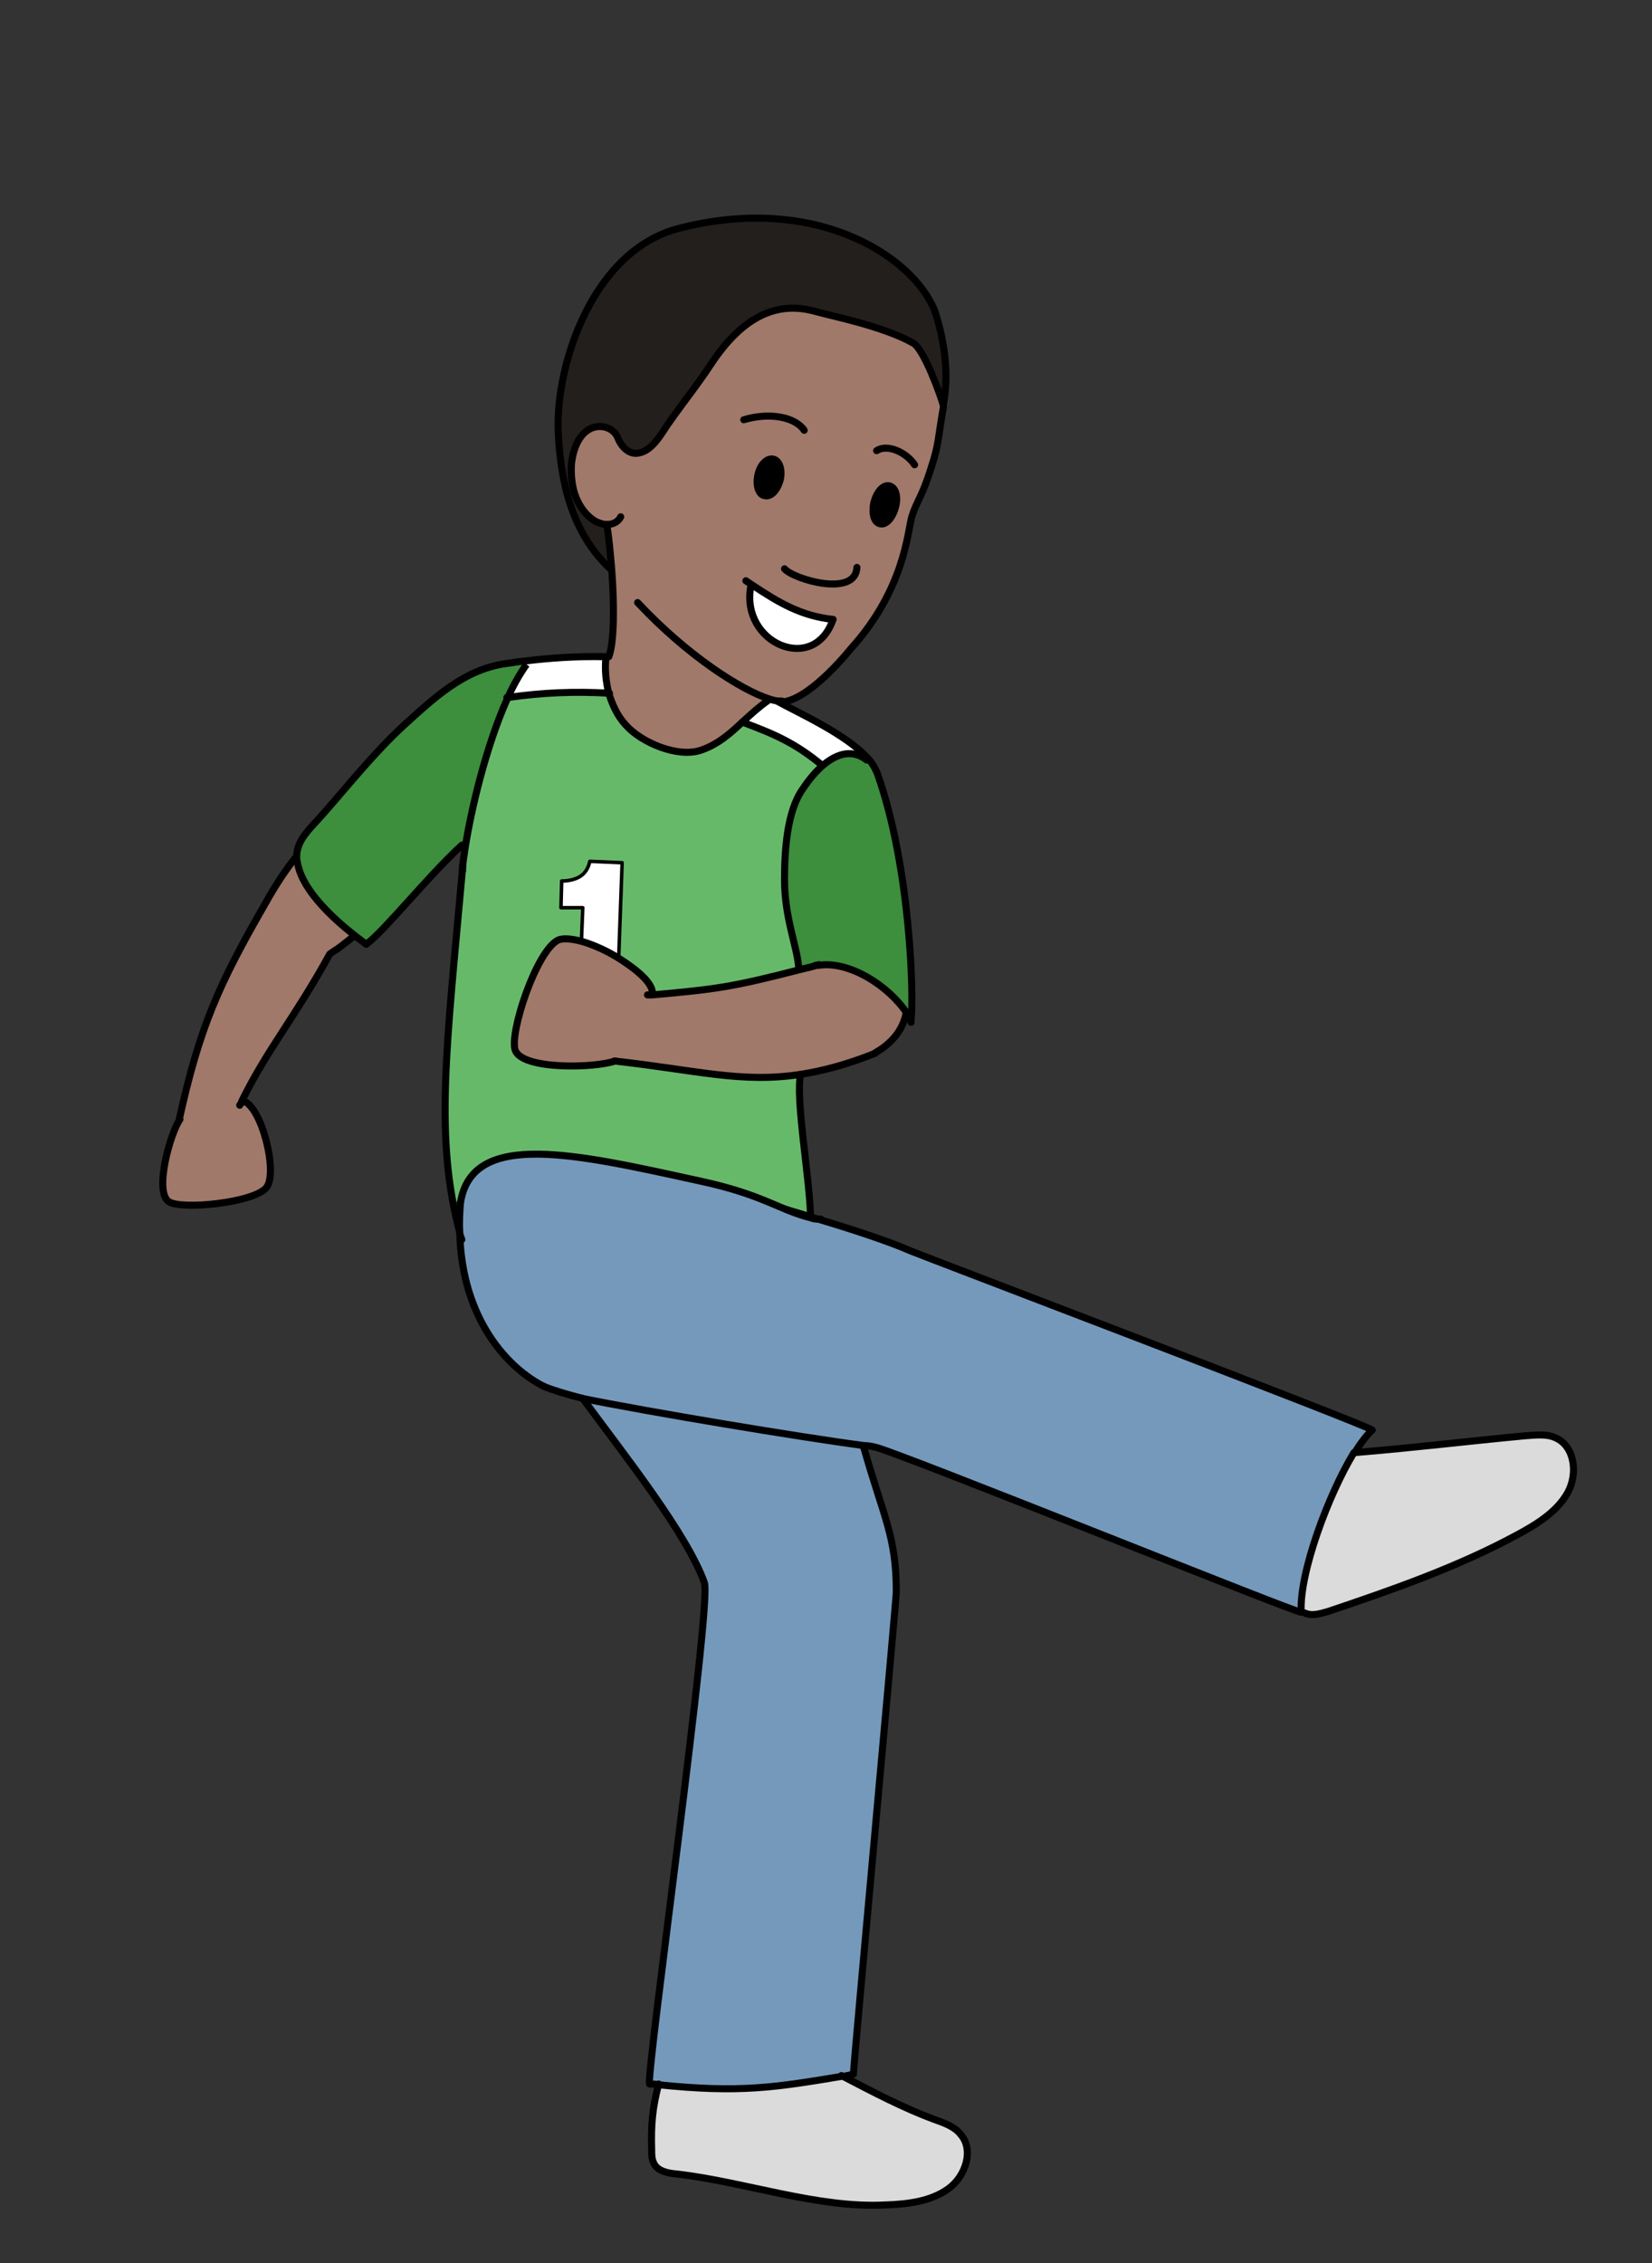 <?xml version="1.0" encoding="UTF-8"?><svg id="latinAmerica" xmlns="http://www.w3.org/2000/svg" width="235" height="321.9" viewBox="0 0 235 321.9"><rect x="0" y="0" width="235" height="321.9" fill="#333333" stroke="none"/><defs><style>.cls-1,.cls-2{stroke-linecap:round;stroke-linejoin:round;}.cls-1,.cls-2,.cls-3{fill:none;stroke:#000;}.cls-2{stroke-width:.5px;}.cls-3{stroke-miterlimit:10;}.cls-4,.cls-5,.cls-6,.cls-7,.cls-8,.cls-9,.cls-10,.cls-11{stroke-width:0px;}.cls-5{fill:#7599bb;}.cls-6{fill:#3d8e3d;}.cls-7{fill:#231f1d;}.cls-8{fill:#dbdbdb;}.cls-9{fill:#a0796a;}.cls-10{fill:#fff;}.cls-11{fill:#67b96a;}</style></defs><path class="cls-8" d="M221.4,204.4c2.8,1.2,3.3,5.1,1.7,7.8-1.5,2.7-4.4,4.5-7.2,6-8.6,4.5-17.8,7.7-26.9,10.9-1.1.4-2.3.7-3.3.2h-.4c-.3-5.7,3.9-16.9,7.5-22.8h0c8.5-.8,15.8-1.7,24.3-2.4,1.5-.1,3-.2,4.3.3Z"/><path class="cls-5" d="M65.4,175.3c0-1.4,0-2.8.1-4.3,1.6-10.5,16.5-7,34.2-3.1,8.8,1.9,11.2,4.2,15.6,5.2.3,0,.7.1,1,.2,4.4,1.4,10.2,3.2,13.1,4.5,1.4.6,66.1,25.2,65.7,25.5-.7.7-1.6,1.8-2.5,3.2h0c-3.7,5.9-7.8,17.1-7.5,22.7,0,.3-58.7-23.3-60.7-23.5-.5,0-1-.1-1.5-.2-9.1-1.2-30.7-4.8-40-6.7-2.4-.6-4.3-1.2-5.5-1.7-5-2.5-11.7-9.4-12-21.9Z"/><path class="cls-8" d="M136.7,303.5c2,2.3.8,6-1.7,7.8-2.5,1.8-5.9,2.2-9,2.3-9.7.4-20.1-3.4-29.6-4.4-1.1-.1-2.4-.3-3.1-1.2-.5-.6-.5-1.5-.5-2.3,0-3.5.2-5.9,1-9.3,11.6,1.2,16.6.4,26.2-1.2,4.5,2.3,8.7,4.6,13.1,6.2,1.4.5,2.8,1.1,3.8,2.1Z"/><path class="cls-7" d="M133.3,44.8c.7,2.4,2,7.4,1,12.6,0,.1,0,.3,0,.4h-.1c-.4-1.6-2.8-8.1-4.3-8.9-4.3-2.4-11.8-3.9-13.9-4.5-5.3-1.5-10.2.5-14.8,7.4-2.2,3.3-4.9,6.6-7.1,10-.7,1.2-1.7,2.3-3.1,2.7-1.3.4-2.5-.8-3.1-2.1-.7-1.7-2.9-2.1-4.3-1.1-1.4,1-2.1,2.9-2.3,4.7-.1,1.3,0,2.6.3,3.8l-.8.2c-.7-2.8-1-5.8-1.2-8.9-.4-9.3,4.8-25.4,17.1-28.6,20.4-5.3,34.4,4.8,36.7,12.4Z"/><path class="cls-9" d="M86.3,74.6c-.5,0-1-.2-1.5-.4-1.6-.9-2.7-2.6-3.2-4.5-.3-1.2-.4-2.6-.3-3.8.2-1.8.9-3.8,2.3-4.7,1.4-1,3.6-.6,4.3,1.1.5,1.3,1.7,2.5,3.1,2.1,1.3-.3,2.3-1.5,3.1-2.7,2.2-3.4,4.9-6.6,7.1-10,4.6-6.9,9.5-8.9,14.8-7.4,2.1.6,9.7,2.1,13.9,4.5,1.5.8,3.9,7.4,4.3,8.9h.1c-.8,4.5-.7,5.2-1.7,8.6-1.4,4.5-2,4.6-2.8,7.1-.6,2.1-1,10.3-8.7,18.8,0,0-5.4,6.8-9.4,7.5h-.8s0,0-.1,0c-.4,0-.8-.1-1.4-.3v.2c-1.4.9-2.6,2-3.8,3.1-1.7,1.6-3.5,3.2-5.9,4-3.2,1.1-8.4-1.1-10.7-3.6-1.1-1.3-1.9-2.8-2.4-4.5-.5-1.6-.6-3.4-.4-5.1h0c0-.1.1-.1.2-.1h.3c.8-2,.8-7.6.4-12.6-.2-2.4-.4-4.6-.7-6.2h0ZM106.9,83.1l-.2.3c-1.5,8.1,9,12.6,11.7,4.7-4.5-.5-7.6-2.3-11.5-4.9ZM127.3,72.1c.4-1.5,0-2.8-.9-3s-1.8.9-2.2,2.4,0,2.8.9,3,1.8-.9,2.2-2.4ZM111,68.3c.3-1.4-.1-2.7-1-2.9-.9-.2-1.9.8-2.2,2.3-.3,1.4.1,2.8,1,2.9.9.2,1.8-.8,2.2-2.3Z"/><path class="cls-6" d="M116.5,137.2c-1,.3-1.8.5-2.7.7v-.5c-.5-3.1-2-7.1-2.1-12.3,0-3.9.3-9.7,2.6-12.9,1-1.4,2-2.5,2.8-3.3,2.8-2.4,4.9-1.9,6.3-.8l.2-.2c.6.7,1.1,1.4,1.4,2.2,4.8,13.5,5.2,32.2,4.8,35-.2-.4-.4-.7-.6-1.1-2.6-3.9-8.2-7.5-12.6-6.8Z"/><path class="cls-9" d="M82.7,134c1.7.5,3.7,1.4,5.4,2.5,2.5,1.5,4.5,3.4,4.6,4.8v.2c9-.8,11.4-1,21-3.6.8-.2,1.7-.5,2.7-.7,4.4-.7,10,2.9,12.6,6.8h-.1c-.7,3.6-3.5,5.1-4.5,5.8-4,1.6-7.4,2.5-10.6,3-8.4,1.3-14.8-.6-26.5-1.9-2.8,1-13.1,1.3-14.2-1.5-.9-2.4,3-14.2,6.1-15.7.7-.4,2-.2,3.4.2Z"/><path class="cls-5" d="M122.9,205.5c2.9,10.3,4.7,12.8,4.7,20.8,0,1.2-6.1,67.4-6.1,68.6-.6,0-1.1.2-1.6.3-9.6,1.7-14.6,2.5-26.2,1.2-.4,0-.8,0-1.2-.1-.5-1.4,8.9-68.2,7.8-71.3-2.6-7-11.5-18.3-17.3-26.2,9.3,1.9,30.9,5.5,40,6.7Z"/><path class="cls-4" d="M126.4,69.1c.8.2,1.3,1.5.9,3-.3,1.5-1.3,2.6-2.2,2.4s-1.2-1.5-.9-3,1.3-2.6,2.2-2.4Z"/><path class="cls-10" d="M123.5,108l-.2.2c-1.4-1.1-3.5-1.6-6.3.8h-.1c-3.7-3.2-6.5-4.5-11.3-6.2,1.2-1.1,2.4-2.2,3.7-3.1v-.2c.6.2,1.1.3,1.5.3v.3c2.9,1.6,9.6,4.6,12.7,8Z"/><path class="cls-11" d="M65.8,123.5c0-.7.2-1.8.4-3.2.8-5.1,2.9-14.2,6-21.1,4.8-.7,9.6-.9,14.4-.6h0c.5,1.6,1.2,3.2,2.4,4.5,2.3,2.6,7.5,4.7,10.7,3.6,2.4-.8,4.2-2.4,5.9-4,4.8,1.8,7.5,3,11.3,6.1h.1c-.9.9-1.8,2-2.8,3.4-2.3,3.2-2.6,9-2.6,12.9,0,5.3,1.7,9.3,2,12.3v.5c-9.5,2.5-11.9,2.8-20.9,3.6v-.2c0-1.4-2.1-3.2-4.6-4.8l.5-13.8-4.6-.2c-.3,1-.7,1.7-1.3,2.1-.6.4-1.5.7-2.7.7v3.7c-.1,0,2.9.1,2.9.1l-.2,4.9c-1.5-.4-2.7-.5-3.4-.2-3.1,1.5-7,13.3-6.1,15.7,1.1,2.8,11.4,2.5,14.2,1.5,11.6,1.3,18.1,3.2,26.5,1.9-.8,3.2,1.3,14.9,1.4,20.2h0c-4.4-1-6.8-3.2-15.6-5.1-17.8-3.9-32.6-7.4-34.2,3.1-.1,1.5-.2,2.9-.1,4.3-3.6-13.6-1.9-26,.4-51.8h0Z"/><path class="cls-10" d="M118.5,88.1c-2.7,7.9-13.2,3.4-11.7-4.7l.2-.3c4,2.7,7,4.5,11.5,4.9Z"/><path class="cls-4" d="M110,65.4c.9.2,1.3,1.5,1,2.9-.3,1.5-1.3,2.5-2.2,2.3-.9-.2-1.3-1.5-1-2.9.3-1.4,1.3-2.5,2.2-2.3Z"/><path class="cls-10" d="M88.7,122.6l-.5,13.8c-1.7-1.1-3.7-2-5.4-2.5l.2-4.9h-3.1c0-.1.1-3.8.1-3.8,1.2,0,2.1-.3,2.7-.7.6-.4,1.1-1.1,1.3-2.1l4.6.2Z"/><path class="cls-7" d="M87.1,80.8h-.1c-3.3-3.1-5.1-6.8-6.2-10.9l.8-.2c.5,1.9,1.6,3.6,3.2,4.5.5.2,1,.4,1.5.4h0c.3,1.6.5,3.8.7,6.2Z"/><path class="cls-10" d="M86.6,98.6h0c-4.8-.3-9.6,0-14.4.6.8-1.8,1.7-3.4,2.7-4.8v-.4c3.2-.4,7.2-.7,11.3-.6h0c-.2,1.8,0,3.6.4,5.2Z"/><path class="cls-6" d="M72.2,99.2c-3.1,6.9-5.2,16-6,21.1h-.5c-5,4.5-10.9,12-13.6,14h0c-.5-.4-1.1-.8-1.7-1.3-3.2-2.5-7.2-6.3-8-9.9-.1-.4-.2-.8-.2-1.2,0-2.5,1.9-4,3.9-6.3,3.6-4.1,7.2-8.6,11.2-12.3,4.4-4,8.6-8,14.5-8.9.9-.1,1.8-.3,3-.4v.4c-.9,1.4-1.8,3-2.6,4.8Z"/><path class="cls-9" d="M34.5,156.6h.1c2.6.7,5,10.2,3.3,12.3-1.8,2.2-12.2,3.2-13.9,2-2.1-1.4.2-9.7,1.6-11.7,2.9-13.1,5.6-19.2,12.3-30.8,1.5-2.6,2.9-4.9,4.3-6.5h.1c0,.4,0,.8.2,1.2.9,3.6,4.8,7.4,8,9.9h0c-3.4,2.8-2,1.5-3.5,2.6-5,9.1-8.8,13.4-12.5,20.9Z"/><path class="cls-1" d="M52.1,134.3c-.5-.4-1.1-.8-1.7-1.3-3.2-2.5-7.2-6.3-8-9.9-.1-.4-.2-.8-.2-1.2,0-2.5,1.9-4,3.9-6.3,3.6-4.1,7.2-8.6,11.2-12.3,4.4-4,8.6-8,14.5-8.9.9-.1,1.8-.3,3-.4,3.2-.4,7.3-.7,11.3-.6,0,0,.1,0,.2,0"/><path class="cls-1" d="M65.7,120.2c-5,4.6-10.9,12.1-13.6,14.1,0,0,0,0,0,0"/><path class="cls-1" d="M42.1,121.9c-1.3,1.6-2.8,3.8-4.3,6.5-6.7,11.6-9.4,17.7-12.3,30.8"/><path class="cls-1" d="M50.4,133.1c-3.4,2.7-2,1.5-3.5,2.6-5,9.1-8.8,13.4-12.5,20.9,0,.2-.2.4-.3.6"/><path class="cls-1" d="M34.6,156.6c2.6.7,5,10.2,3.3,12.3-1.8,2.2-12.2,3.2-13.9,2-2.1-1.4.2-9.7,1.6-11.7"/><path class="cls-1" d="M129.6,145.4s0-.2,0-.4c.4-2.8,0-21.5-4.8-35-.3-.7-.7-1.5-1.4-2.2-3.1-3.4-9.8-6.4-12.7-8"/><path class="cls-1" d="M123.3,108.1c-1.4-1.1-3.5-1.6-6.3.8-.9.8-1.8,1.8-2.8,3.3-2.3,3.2-2.6,9-2.6,12.9,0,5.3,1.7,9.3,2,12.3"/><path class="cls-1" d="M124.5,149.8c-4,1.6-7.4,2.5-10.6,3-8.4,1.3-14.8-.6-26.5-1.9"/><path class="cls-1" d="M116.5,137.2s0,0,0,0c-1,.3-1.8.5-2.7.7-9.7,2.5-12,2.8-21,3.6-.2,0-.5,0-.7,0"/><path class="cls-1" d="M92.8,141.2c0-1.4-2.1-3.2-4.6-4.8-1.7-1.1-3.7-2-5.4-2.5-1.5-.4-2.7-.5-3.4-.2-3.1,1.5-7,13.3-6.1,15.7,1.1,2.8,11.4,2.5,14.2,1.5"/><path class="cls-1" d="M128.9,144.1c-.7,3.5-3.5,5.1-4.5,5.7"/><path class="cls-1" d="M65.8,123.2c0,.1,0,.2,0,.3-2.3,25.7-4,38.2-.4,51.8,0,.3.2.7.3,1"/><path class="cls-1" d="M113.9,152.8s0,0,0,0c-.8,3.2,1.3,14.9,1.4,20.2h0"/><path class="cls-1" d="M192.7,206.6c.9-1.4,1.7-2.5,2.5-3.2.4-.3-64.3-24.9-65.7-25.5-2.9-1.3-8.7-3.2-13.1-4.5-.4-.1-.7-.2-1-.3-1.5-.5-2.7-.8-3.6-1.1"/><path class="cls-1" d="M82.9,198.9c9.3,1.9,30.9,5.5,40,6.7.6,0,1.1.1,1.5.2,2,.2,60.7,23.9,60.7,23.5-.3-5.6,3.9-16.8,7.5-22.7"/><path class="cls-1" d="M77.4,197.2c1.2.5,3.2,1.1,5.5,1.7"/><path class="cls-1" d="M82.9,198.9c5.8,7.9,14.8,19.2,17.3,26.2,1.1,3-8.3,69.8-7.8,71.3.4,0,.8,0,1.2.1,11.6,1.2,16.6.4,26.2-1.2.5,0,1.1-.2,1.6-.3,0-1.2,6.1-67.3,6.1-68.6,0-8-1.8-10.5-4.7-20.8"/><path class="cls-1" d="M65.5,171c-.1,1.5-.2,2.9-.1,4.3.3,12.5,7,19.4,12,21.9"/><path class="cls-1" d="M185.6,229.4c1,.5,2.2.1,3.3-.2,9.2-3.1,18.4-6.3,26.9-10.9,2.8-1.5,5.7-3.3,7.2-6,1.5-2.7,1-6.6-1.7-7.8-1.3-.6-2.8-.4-4.3-.3-8.5.8-15.8,1.7-24.3,2.4h0"/><path class="cls-1" d="M116.8,173.4c-.2,0-.3,0-.5,0-.4,0-.7-.1-1-.2-4.4-1.1-6.8-3.3-15.6-5.2-17.8-3.9-32.6-7.4-34.2,3.1"/><path class="cls-3" d="M65.8,124c0-.1,0-.3,0-.4,0-.7.2-1.8.4-3.2.8-5.1,2.9-14.2,6-21.1.8-1.8,1.7-3.4,2.7-4.8"/><path class="cls-1" d="M93.7,296.4c-.9,3.4-1.1,5.8-1,9.3,0,.8,0,1.6.5,2.3.7.9,2,1.1,3.1,1.2,9.6,1.1,20,4.9,29.6,4.4,3.2-.1,6.5-.5,9-2.3,2.5-1.8,3.7-5.6,1.7-7.8-.9-1.1-2.4-1.6-3.8-2.1-4.3-1.6-8.5-3.8-13.1-6.2"/><path class="cls-1" d="M111.2,99.7c0,0-.2,0-.3,0s0,0-.1,0c-.4,0-.8-.1-1.4-.3h0c-3.8-1.2-11.5-6-18.7-13.7"/><path class="cls-1" d="M132.5,66.4c-1.4,4.5-2,4.6-2.8,7.1-.6,2.1-1,10.3-8.7,18.8,0,0-5.4,6.8-9.4,7.5"/><path class="cls-1" d="M130.1,66.1c-1.2-1.8-3.9-3-5.4-2"/><path class="cls-1" d="M105.8,59.7c3.7-1.1,7.3-.4,8.6,1.5"/><path class="cls-1" d="M121.9,80.7c-.2,4.3-9,1.7-10.3.2"/><path class="cls-1" d="M124.3,71.5c-.3,1.5,0,2.8.9,3s1.8-.9,2.2-2.4c.4-1.5,0-2.8-.9-3s-1.8.9-2.2,2.4Z"/><path class="cls-1" d="M107.8,67.6c-.3,1.4.1,2.8,1,2.9.9.2,1.8-.8,2.2-2.3.3-1.4-.1-2.7-1-2.9-.9-.2-1.9.8-2.2,2.3Z"/><path class="cls-1" d="M118.5,88.1c-4.5-.5-7.6-2.3-11.5-4.9-.3-.2-.6-.4-.9-.6"/><path class="cls-1" d="M118.5,88.1c-2.7,7.9-13.2,3.4-11.7-4.7"/><path class="cls-1" d="M86.3,74.6c.3,1.6.5,3.8.7,6.2.4,5,.4,10.6-.4,12.6"/><path class="cls-1" d="M132.5,66.4c1.1-3.4.9-4,1.7-8.5,0-.1,0-.3,0-.4,1-5.2-.3-10.2-1-12.6-2.3-7.6-16.3-17.7-36.7-12.4-12.2,3.2-17.4,19.3-17.1,28.6.1,3.1.5,6.1,1.2,8.9,1.1,4.1,2.9,7.8,6.2,10.9"/><path class="cls-1" d="M88.3,73.5c-.4.8-1.2,1.1-2,1.1-.5,0-1-.2-1.5-.4-1.6-.9-2.7-2.6-3.2-4.5-.3-1.2-.4-2.6-.3-3.8.2-1.8.9-3.8,2.3-4.7,1.4-1,3.6-.6,4.3,1.1.5,1.3,1.7,2.5,3.1,2.1,1.3-.3,2.3-1.5,3.1-2.7,2.2-3.4,4.9-6.6,7.1-10,4.6-6.9,9.5-8.9,14.8-7.4,2.1.6,9.7,2.1,13.9,4.5,1.5.8,3.9,7.4,4.3,8.9"/><path class="cls-3" d="M86.2,93.5c-.2,1.7,0,3.5.4,5.1.5,1.6,1.2,3.2,2.4,4.5,2.3,2.6,7.5,4.7,10.7,3.6,2.4-.8,4.2-2.4,5.9-4,1.2-1.1,2.4-2.2,3.7-3.1"/><path class="cls-2" d="M82.7,134.1h0c0-.1.2-5,.2-5h-3.1c0-.1.1-3.8.1-3.8,1.2,0,2.1-.3,2.7-.7.6-.4,1.1-1.1,1.3-2.1l4.6.2-.5,13.8"/><path class="cls-1" d="M116,137.3c.1,0,.3,0,.4,0,4.4-.7,10,2.9,12.6,6.8.2.4.5.7.6,1.1h0"/><path class="cls-1" d="M72.1,99.2c0,0,.1,0,.2,0,4.8-.7,9.6-.9,14.4-.6"/><path class="cls-1" d="M105.6,102.7s0,0,0,0c4.8,1.8,7.5,3,11.3,6.1"/></svg>